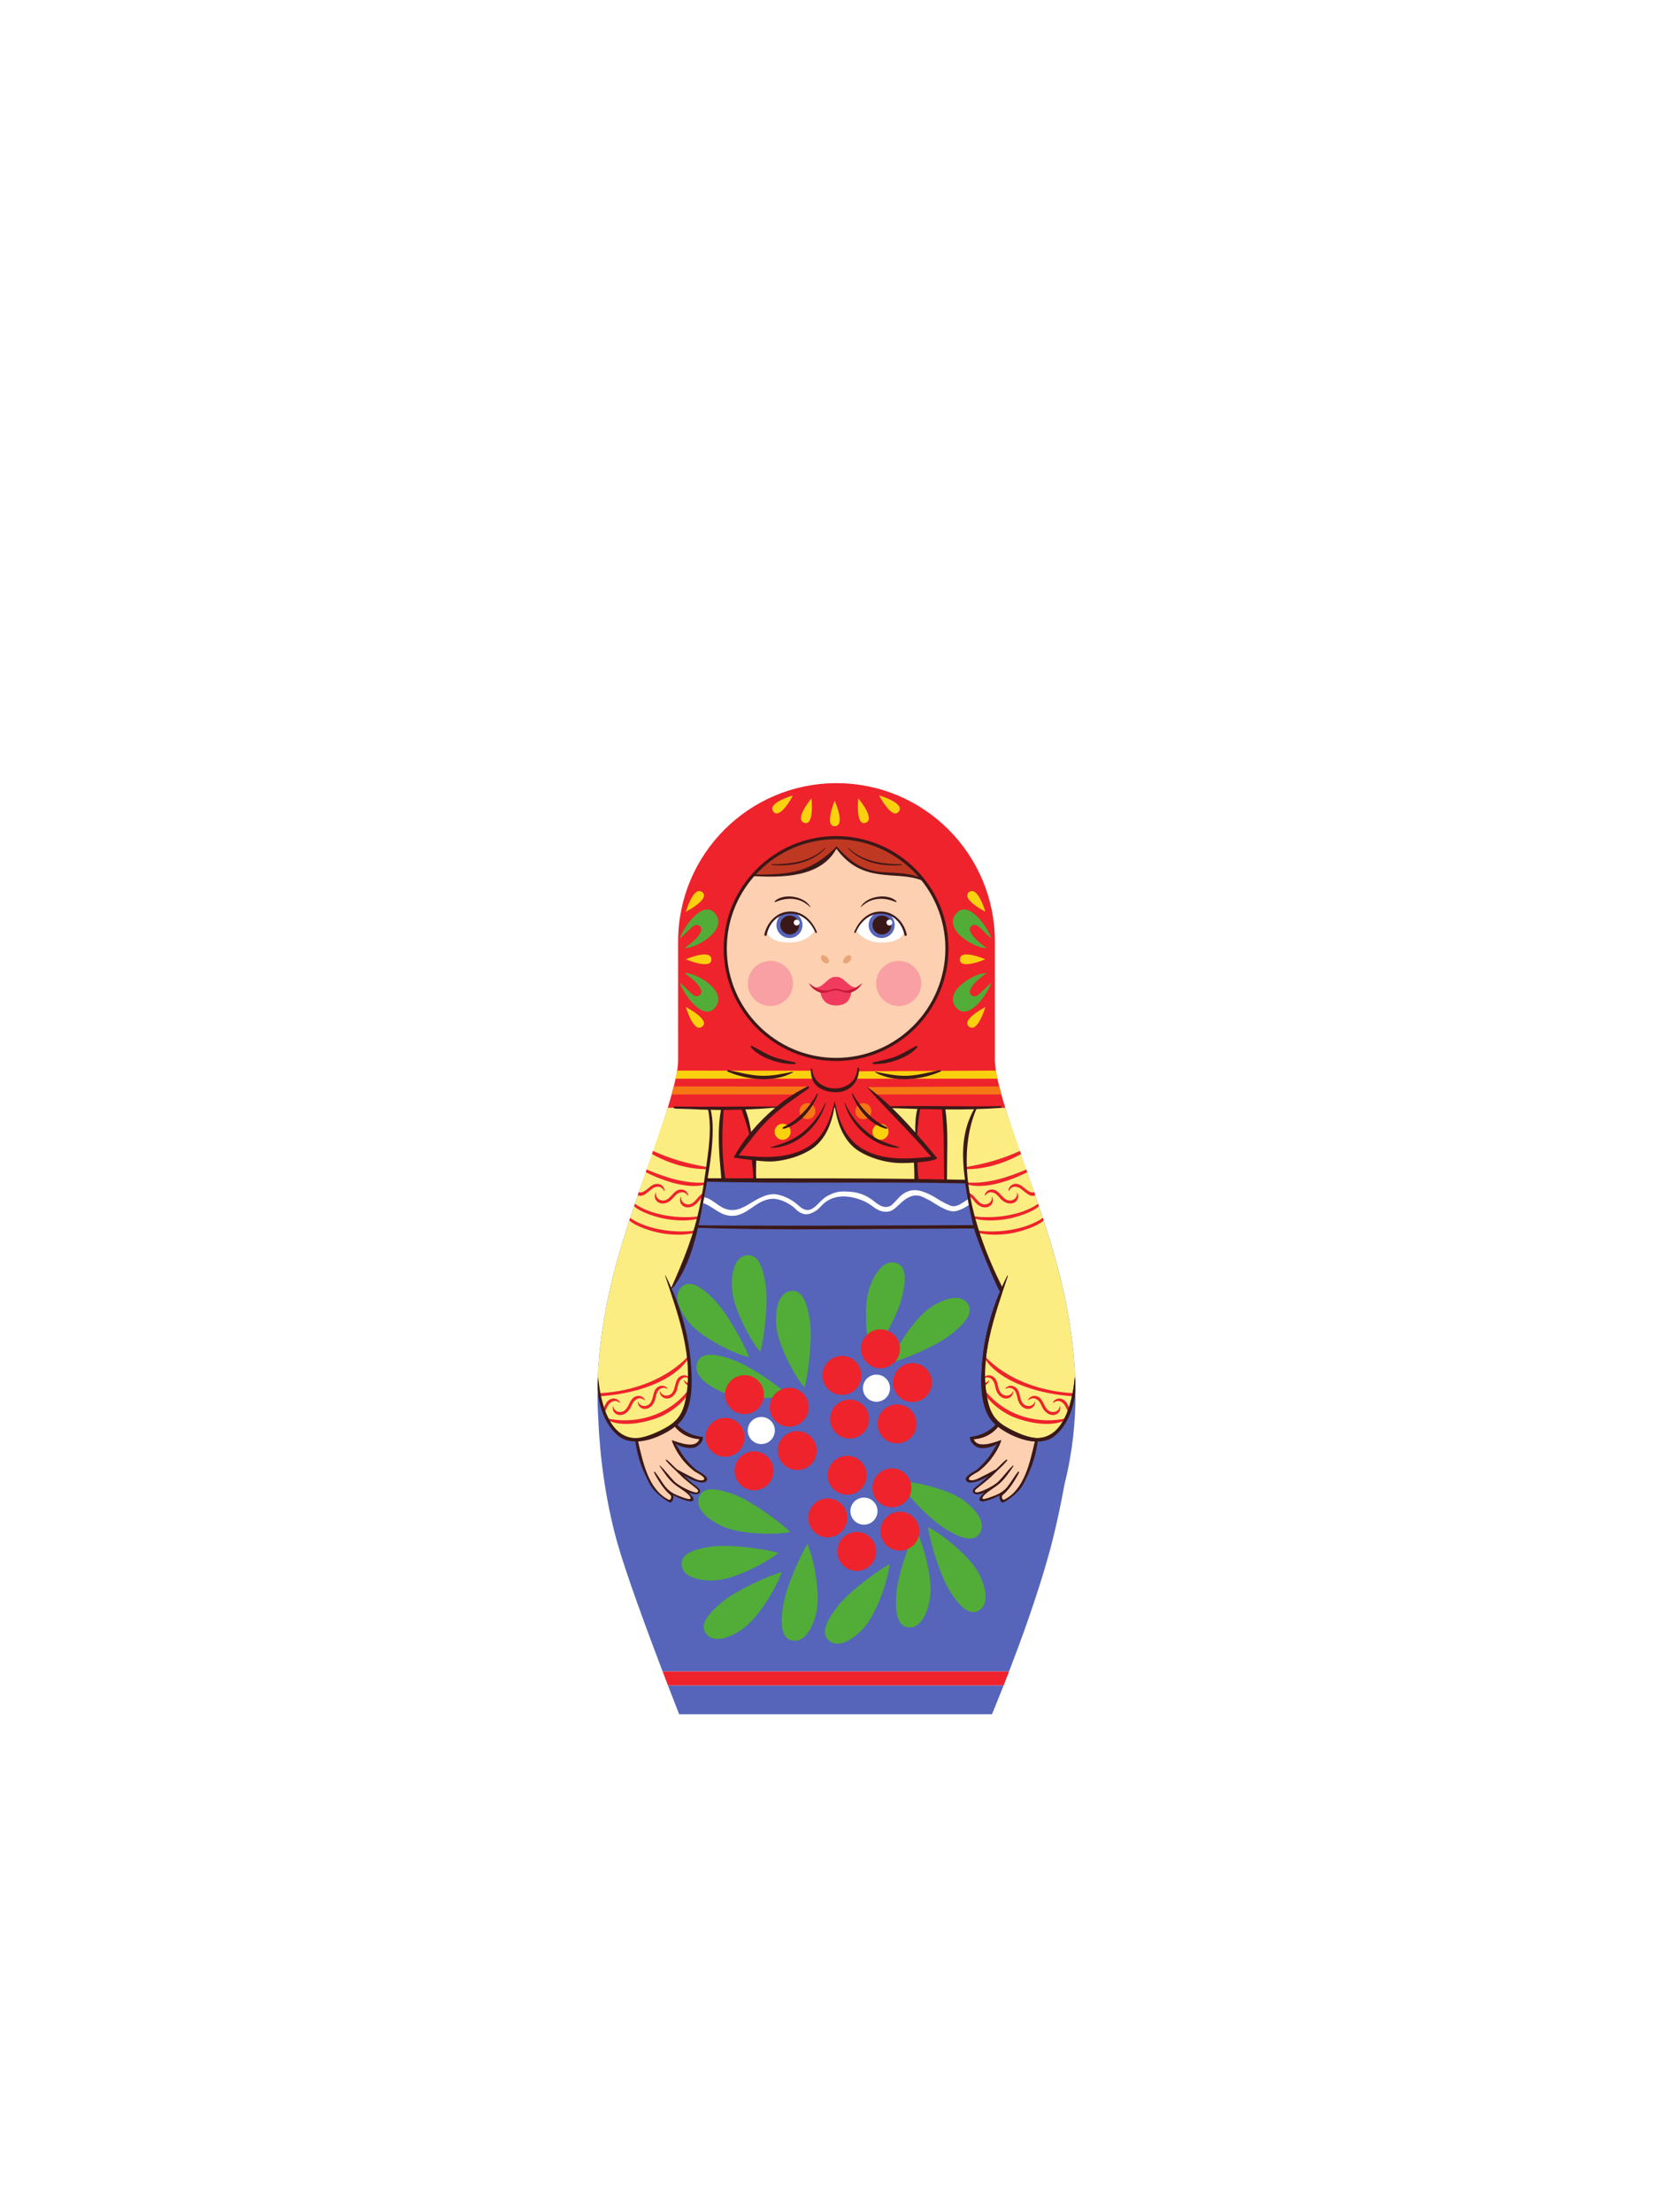 <svg width="140" height="185" viewBox="0 0 140 185" fill="none" xmlns="http://www.w3.org/2000/svg">
<g filter="url(#filter0_d_2_148)">
<path d="M69.94 52.714C69.94 52.714 69.935 52.722 69.928 52.734C69.935 52.722 69.94 52.714 69.94 52.714C69.94 52.714 69.949 52.698 69.956 52.686C69.949 52.698 69.94 52.714 69.94 52.714ZM86.031 95.491C86.167 95.1 86.303 94.702 86.438 94.302C86.493 94.139 86.548 93.978 86.602 93.814C87.177 92.079 87.716 90.306 88.118 88.679C88.455 87.319 88.795 85.729 89.091 84.106C89.757 81.473 90.012 78.883 89.999 76.435C89.971 70.84 88.575 65.993 87.656 63.084C87.532 62.695 87.417 62.336 87.316 62.02C86.49 59.441 85.051 55.674 84.126 52.67H55.876C54.951 55.674 53.511 59.441 52.686 62.02C52.586 62.333 52.471 62.687 52.35 63.071C51.54 65.634 50.353 69.709 50.064 74.478C49.984 75.809 49.974 77.194 50.062 78.616C50.188 81.733 50.642 85.38 51.634 88.961C51.976 90.192 52.567 91.949 53.23 93.814C53.288 93.976 53.347 94.139 53.406 94.302C53.547 94.697 53.69 95.094 53.835 95.491C54.391 97.012 54.958 98.522 55.449 99.811H84.441C84.924 98.558 85.48 97.069 86.031 95.491" fill="#5665B9"/>
<path d="M56.832 103.39H83.011C83.011 103.39 83.405 102.452 83.988 100.973H55.894C56.453 102.426 56.832 103.39 56.832 103.39Z" fill="#5665B9"/>
<path d="M55.449 99.811C55.606 100.224 55.755 100.613 55.894 100.973H83.988C84.129 100.615 84.281 100.226 84.441 99.811H55.449" fill="#EE232C"/>
<path d="M87.655 63.085C86.787 60.31 85.109 55.651 84.126 52.67C83.734 52.67 81.941 52.633 81.674 52.671C81.201 53.253 80.411 54.797 80.952 59.328C81.401 63.091 83.452 66.956 83.804 67.989C83.024 69.801 82.255 73.064 82.325 75.365C82.362 76.585 82.365 77.102 82.862 78.233C83.406 79.471 84.787 80.012 86.735 80.401C87.808 80.322 88.741 79.632 89.297 78.457C89.588 77.842 89.844 77.136 89.999 76.435C89.971 70.84 88.567 65.996 87.655 63.085" fill="#FBED81"/>
<path d="M83.525 79.159C83.525 79.159 84.507 79.76 85.27 80.02C86.031 80.282 86.754 80.378 86.754 80.378C86.754 80.378 86.384 83.149 85.486 84.291C84.588 85.434 84.006 85.574 83.926 85.555C83.846 85.534 83.806 84.973 83.806 84.973C83.806 84.973 83.545 85.153 82.944 85.314C82.342 85.474 82.182 85.534 82.162 85.393C82.142 85.254 82.582 84.712 82.582 84.712C82.582 84.712 81.841 84.973 81.64 84.873C81.44 84.772 81.751 84.422 81.751 84.422L83.124 83.189C83.124 83.189 81.931 83.743 81.611 83.83C81.279 83.92 80.939 83.95 80.959 83.73C80.979 83.51 81.733 83.119 82.042 82.867C83.275 81.865 83.615 80.703 83.615 80.703C83.615 80.703 82.823 81.003 82.382 81.003C81.941 81.003 81.44 80.722 81.379 80.501C81.32 80.282 81.32 80.282 81.32 80.282C81.32 80.282 82.282 80.341 82.703 79.92C83.124 79.499 83.525 79.159 83.525 79.159" fill="#FCD0B0"/>
<path d="M89.231 78.632C87.08 79.138 84.185 78.58 82.379 76.244C82.347 76.202 82.282 76.228 82.293 76.281C82.457 77.027 83.766 78.123 84.862 78.55C86.124 79.043 88.004 79.392 89.177 78.775C89.261 78.731 89.327 78.609 89.231 78.632" fill="#EE232C"/>
<path d="M89.791 76.534C87.072 76.384 84.258 75.407 82.358 73.394C82.318 73.351 82.249 73.405 82.278 73.455C83.632 75.751 87.336 76.645 89.791 76.79C89.955 76.799 89.955 76.543 89.791 76.534Z" fill="#EE232C"/>
<path d="M84.758 76.379C84.606 76.793 84.095 76.839 83.805 76.562C83.644 76.409 83.59 76.203 83.533 75.998C83.465 75.752 83.435 75.496 83.267 75.292C83.016 74.985 82.576 74.939 82.307 75.243C82.285 75.267 82.312 75.302 82.34 75.287C82.755 75.076 83.107 75.353 83.226 75.752C83.287 75.956 83.307 76.17 83.392 76.367C83.489 76.591 83.651 76.795 83.874 76.905C84.307 77.119 84.782 76.861 84.788 76.383C84.788 76.365 84.764 76.364 84.758 76.379" fill="#EE232C"/>
<path d="M86.599 77.251C86.448 77.665 85.936 77.71 85.646 77.434C85.486 77.28 85.432 77.075 85.374 76.87C85.306 76.624 85.276 76.369 85.108 76.164C84.858 75.858 84.417 75.812 84.148 76.115C84.126 76.139 84.153 76.174 84.182 76.16C84.597 75.948 84.948 76.225 85.067 76.624C85.129 76.828 85.149 77.042 85.233 77.239C85.33 77.463 85.492 77.668 85.715 77.778C86.148 77.991 86.624 77.732 86.629 77.255C86.629 77.238 86.605 77.236 86.599 77.251" fill="#EE232C"/>
<path d="M83.026 60.117C83.018 60.101 82.996 60.11 82.997 60.126C83.047 60.565 82.61 60.834 82.227 60.718C82.015 60.653 81.875 60.492 81.732 60.336C81.56 60.147 81.419 59.931 81.177 59.824C81.125 59.8 81.073 59.786 81.019 59.776C81.028 59.866 81.04 59.955 81.051 60.046C81.157 60.092 81.26 60.161 81.347 60.253C81.493 60.408 81.607 60.591 81.771 60.728C81.957 60.886 82.195 60.995 82.442 60.993C82.926 60.99 83.235 60.547 83.026 60.117" fill="#EE232C"/>
<path d="M85.1 59.778C85.166 60.215 84.741 60.502 84.354 60.399C84.139 60.343 83.992 60.189 83.843 60.037C83.663 59.855 83.515 59.646 83.269 59.547C82.901 59.401 82.493 59.574 82.404 59.969C82.397 60.001 82.437 60.019 82.456 59.992C82.716 59.606 83.158 59.679 83.455 59.97C83.607 60.119 83.729 60.297 83.898 60.428C84.091 60.578 84.332 60.678 84.579 60.667C85.062 60.644 85.354 60.189 85.128 59.768C85.119 59.752 85.097 59.762 85.1 59.778" fill="#EE232C"/>
<path d="M86.537 59.711C86.472 59.725 86.448 59.753 86.378 59.744C86.158 59.717 85.992 59.584 85.824 59.454C85.622 59.297 85.446 59.11 85.188 59.045C84.805 58.949 84.424 59.174 84.388 59.578C84.385 59.61 84.428 59.622 84.442 59.593C84.649 59.177 85.097 59.19 85.43 59.439C85.6 59.566 85.759 59.703 85.929 59.834C86.356 60.159 86.632 59.98 86.638 59.979C86.616 59.898 86.561 59.791 86.537 59.711" fill="#EE232C"/>
<path d="M88.682 77.631C88.627 78.067 88.138 78.227 87.794 78.022C87.603 77.909 87.504 77.721 87.402 77.535C87.28 77.311 87.194 77.067 86.984 76.906C86.672 76.664 86.232 76.718 86.037 77.074C86.022 77.102 86.055 77.13 86.081 77.109C86.437 76.81 86.842 77.002 87.048 77.364C87.153 77.548 87.221 77.753 87.347 77.925C87.492 78.122 87.697 78.284 87.938 78.342C88.408 78.453 88.814 78.094 88.712 77.628C88.708 77.61 88.684 77.614 88.682 77.631Z" fill="#EE232C"/>
<path d="M89.484 77.757C89.362 77.533 89.276 77.291 89.066 77.128C88.753 76.887 88.313 76.94 88.119 77.296C88.104 77.324 88.138 77.353 88.163 77.332C88.519 77.033 88.924 77.224 89.129 77.585C89.235 77.77 89.303 77.975 89.43 78.147C89.466 78.198 89.532 77.843 89.484 77.757" fill="#EE232C"/>
<path d="M82.756 75.442C82.635 75.621 82.452 75.694 82.271 75.683C82.083 75.67 82.12 75.927 82.292 75.904C82.519 75.874 82.716 75.715 82.784 75.452C82.788 75.435 82.765 75.428 82.756 75.442" fill="#EE232C"/>
<path d="M85.352 56.272C83.833 56.964 82.425 57.345 80.83 57.617C80.829 57.675 80.822 57.736 80.823 57.794C82.405 57.822 84.095 57.289 85.446 56.529C85.411 56.461 85.385 56.367 85.352 56.272" fill="#EE232C"/>
<path d="M80.962 59.08C82.421 59.504 84.56 58.759 85.953 58.056C85.937 57.98 85.922 57.896 85.888 57.823C84.325 58.484 82.658 59.034 80.948 58.911C80.952 58.968 80.957 59.024 80.962 59.08" fill="#EE232C"/>
<path d="M86.874 60.69C85.474 61.679 83.112 61.98 81.399 61.726C81.414 61.785 81.43 61.844 81.445 61.904C82.229 62.154 83.372 62.11 84.201 61.974C85.092 61.828 86.436 61.381 86.939 60.894C86.897 60.842 86.909 60.782 86.874 60.69Z" fill="#EE232C"/>
<path d="M87.265 61.872C85.855 62.867 83.445 63.18 81.729 62.917C81.745 62.973 81.761 63.031 81.779 63.087C82.562 63.349 83.724 63.307 84.564 63.169C85.456 63.024 86.833 62.572 87.336 62.084C87.305 61.973 87.299 61.964 87.265 61.872" fill="#EE232C"/>
<path d="M83.255 48.706C83.255 46.3 83.255 38.762 83.255 38.762C83.255 31.442 77.321 25.508 70.001 25.508C62.681 25.508 56.746 31.442 56.746 38.762C56.746 38.762 56.746 46.3 56.746 48.706C56.746 49.566 56.389 51.002 55.876 52.67H84.126C83.612 51.002 83.255 49.566 83.255 48.706Z" fill="#EE232C"/>
<path d="M83.806 51.55H73.228L72.585 50.93L83.615 50.874L83.806 51.55Z" fill="#F57615"/>
<path d="M66.589 51.55H56.205L56.372 50.874L67.574 50.884L66.589 51.55" fill="#F57615"/>
<path d="M83.463 50.227H71.725L71.88 49.609L83.334 49.55L83.463 50.227Z" fill="#FAD10F"/>
<path d="M67.961 50.227H56.539L56.667 49.551L67.985 49.562L67.961 50.227Z" fill="#FAD10F"/>
<path d="M81.785 52.654L58.109 52.67C58.686 54.493 59.216 56.806 58.528 58.706H80.941C80.544 56.589 80.855 54.594 81.785 52.654" fill="#FBED81"/>
<path d="M60.442 52.761C60.442 52.761 60.182 55.197 60.312 56.641C60.442 58.084 60.561 58.706 60.561 58.706L63.189 58.746C63.189 58.746 63.149 55.974 62.848 54.683C62.547 53.393 62.126 52.671 62.126 52.671L60.442 52.761" fill="#EE232C"/>
<path d="M76.862 52.671C76.862 52.671 76.624 55.032 76.642 56.3C76.662 57.744 76.616 58.746 76.616 58.746L79.128 58.847C79.128 58.847 79.202 55.703 79.148 54.669C79.094 53.634 78.947 52.671 78.947 52.671H76.862" fill="#EE232C"/>
<path d="M74.957 53.105C73.779 52.028 72.222 51.366 71.139 51.002C70.749 51.161 70.309 51.2 69.871 51.166C69.484 51.136 69.101 51.052 68.759 50.943C67.674 51.293 66.007 51.969 64.766 53.105C62.768 54.933 61.66 56.724 61.66 56.724C61.66 56.724 64.901 57.558 67.124 56.382C68.451 55.68 69.054 55.025 69.426 53.861C69.548 53.478 69.744 52.843 69.845 52.294C69.943 52.852 70.118 53.449 70.222 53.814C70.579 55.063 71.158 55.721 72.535 56.449C74.757 57.625 78.062 56.724 78.062 56.724C78.062 56.724 76.955 54.933 74.957 53.105" fill="#EE232C"/>
<path d="M79.242 39.341C79.242 44.465 75.088 48.617 69.966 48.617C64.843 48.617 60.69 44.465 60.69 39.341C60.69 34.218 64.843 30.065 69.966 30.065C75.088 30.065 79.242 34.218 79.242 39.341Z" fill="#FCD0B0"/>
<path d="M70.515 30.123C70.536 30.088 70.548 30.065 70.548 30.065C70.548 30.065 70.136 30.028 69.49 30.064C69.421 30.064 69.373 30.065 69.373 30.065C69.373 30.065 69.374 30.069 69.375 30.07C67.81 30.178 65.005 30.736 63.015 33.199C63.015 33.199 66.119 33.518 67.858 32.676C68.81 32.214 69.525 31.476 69.978 30.902C70.442 31.458 71.161 32.166 72.101 32.621C73.058 33.085 74.47 33.07 75.547 33.162C76.428 33.236 77.086 33.456 77.086 33.456C75.064 30.953 72.118 30.294 70.515 30.123" fill="#BF3822"/>
<path d="M68.875 39.903C68.833 39.904 68.782 39.903 68.754 39.935C68.514 40.212 69.019 40.722 69.317 40.547C69.355 40.523 69.386 40.477 69.383 40.431C69.373 40.271 69.204 39.899 68.875 39.903" fill="#E9A579"/>
<path d="M71.056 39.903C71.098 39.904 71.149 39.903 71.178 39.935C71.418 40.212 70.913 40.722 70.615 40.547C70.576 40.523 70.546 40.477 70.548 40.431C70.559 40.271 70.727 39.899 71.056 39.903" fill="#E9A579"/>
<path d="M68.632 42.767C68.694 43.755 69.28 44.103 69.957 44.103C70.848 44.103 71.194 43.649 71.281 42.733C70.775 42.824 69.421 42.807 68.632 42.767" fill="#F03B5E"/>
<path d="M70.173 41.726C70.102 41.71 69.811 41.71 69.74 41.726C69.156 41.858 68.808 42.741 68.127 42.573C68.381 42.965 69.149 43.224 69.956 43.196C70.765 43.224 71.532 42.965 71.787 42.573C71.105 42.741 70.757 41.858 70.173 41.726Z" fill="#F03B5E"/>
<path d="M72.125 42.249C71.69 42.602 71.257 42.876 70.67 42.852C70.411 42.841 70.216 42.702 69.948 42.702C69.643 42.702 69.482 42.839 69.169 42.852C68.582 42.876 68.15 42.602 67.714 42.249C67.708 42.245 67.701 42.251 67.704 42.257C67.867 42.61 68.263 42.906 68.629 43.022C68.829 43.085 69.013 43.045 69.239 42.99C69.481 42.93 69.766 42.835 69.948 42.837C70.115 42.84 70.403 42.941 70.6 42.99C70.826 43.045 71.01 43.085 71.21 43.022C71.576 42.906 71.972 42.61 72.135 42.257C72.138 42.251 72.13 42.245 72.125 42.249Z" fill="#C51A39"/>
<path d="M77.089 42.261C77.089 43.303 76.245 44.147 75.204 44.147C74.162 44.147 73.317 43.303 73.317 42.261C73.317 41.219 74.162 40.375 75.204 40.375C76.245 40.375 77.089 41.219 77.089 42.261Z" fill="#F8A0A4"/>
<path d="M66.356 42.261C66.356 43.303 65.512 44.147 64.47 44.147C63.429 44.147 62.585 43.303 62.585 42.261C62.585 41.219 63.429 40.375 64.47 40.375C65.512 40.375 66.356 41.219 66.356 42.261Z" fill="#F8A0A4"/>
<path d="M77.086 33.456C76.046 32.98 75.023 33.035 73.903 32.957C72.126 32.831 71.132 32.047 70.006 30.795C70.006 30.795 68.955 31.995 67.415 32.62C66.056 33.172 64.281 33.16 63.044 33.151C62.958 33.15 62.959 33.28 63.044 33.284C65.442 33.409 68.676 33.41 69.993 30.994C72.188 34.003 75.017 32.794 77.109 33.627C77.191 33.661 77.171 33.495 77.086 33.456" fill="#3B1818"/>
<path d="M69.032 30.94C67.801 32.106 66.063 32.3 64.594 32.288C64.55 32.288 64.549 32.353 64.594 32.357C66.207 32.489 67.922 32.185 69.069 30.977C69.091 30.953 69.056 30.918 69.032 30.94" fill="#3B1818"/>
<path d="M71.016 30.94C72.246 32.106 73.984 32.3 75.453 32.288C75.497 32.288 75.498 32.353 75.453 32.357C73.84 32.489 72.124 32.185 70.979 30.977C70.956 30.953 70.991 30.918 71.016 30.94Z" fill="#3B1818"/>
<path d="M69.966 30.195C64.922 30.195 60.82 34.298 60.82 39.341C60.82 44.385 64.922 48.488 69.966 48.488C75.009 48.488 79.112 44.385 79.112 39.341C79.112 34.298 75.009 30.195 69.966 30.195V30.195ZM69.966 48.747C64.779 48.747 60.561 44.528 60.561 39.341C60.561 34.156 64.779 29.936 69.966 29.936C75.152 29.936 79.371 34.156 79.371 39.341C79.371 44.528 75.152 48.747 69.966 48.747" fill="#3B1818"/>
<path d="M71.62 37.739C71.62 37.739 72.098 38.835 73.806 38.835C75.513 38.835 75.635 37.989 75.635 37.989C75.635 37.989 75.357 36.407 73.806 36.411C72.254 36.416 71.62 37.739 71.62 37.739Z" fill="white"/>
<path d="M74.869 37.373C74.869 37.974 74.381 38.462 73.779 38.462C73.178 38.462 72.69 37.974 72.69 37.373C72.69 36.771 73.178 36.284 73.779 36.284C74.381 36.284 74.869 36.771 74.869 37.373Z" fill="#5665B9"/>
<path d="M73.793 36.246C72.69 36.197 71.876 36.987 71.487 37.956C71.459 38.026 71.578 38.076 71.608 38.007C71.978 37.155 72.681 36.426 73.67 36.421C74.747 36.416 75.491 37.215 75.693 38.216C75.717 38.337 75.906 38.286 75.879 38.164C75.651 37.157 74.873 36.294 73.793 36.246" fill="#3B1818"/>
<path d="M75.01 35.38C74.272 34.673 72.479 34.957 72.013 35.885C72.011 35.889 72.016 35.895 72.02 35.892C72.458 35.501 72.792 35.301 73.322 35.212C73.87 35.121 74.409 35.22 74.966 35.454C75.009 35.472 75.039 35.409 75.01 35.38" fill="#3B1818"/>
<path d="M74.598 37.373C74.598 37.811 74.243 38.166 73.806 38.166C73.368 38.166 73.013 37.811 73.013 37.373C73.013 36.935 73.368 36.581 73.806 36.581C74.243 36.581 74.598 36.935 74.598 37.373Z" fill="#3B1818"/>
<path d="M74.676 37.169C74.676 37.304 74.566 37.414 74.431 37.414C74.295 37.414 74.185 37.304 74.185 37.169C74.185 37.034 74.295 36.924 74.431 36.924C74.566 36.924 74.676 37.034 74.676 37.169Z" fill="white"/>
<path d="M68.223 37.739C68.223 37.739 67.745 38.835 66.038 38.835C64.33 38.835 64.208 37.989 64.208 37.989C64.208 37.989 64.486 36.407 66.038 36.411C67.589 36.416 68.223 37.739 68.223 37.739Z" fill="white"/>
<path d="M67.153 37.373C67.153 37.974 66.666 38.462 66.064 38.462C65.463 38.462 64.975 37.974 64.975 37.373C64.975 36.771 65.463 36.284 66.064 36.284C66.666 36.284 67.153 36.771 67.153 37.373Z" fill="#5665B9"/>
<path d="M66.051 36.246C67.153 36.197 67.968 36.987 68.356 37.956C68.384 38.026 68.266 38.076 68.236 38.007C67.865 37.155 67.162 36.426 66.174 36.421C65.096 36.416 64.352 37.215 64.151 38.216C64.127 38.337 63.937 38.286 63.964 38.164C64.192 37.157 64.97 36.294 66.051 36.246" fill="#3B1818"/>
<path d="M64.833 35.38C65.572 34.673 67.365 34.957 67.83 35.885C67.833 35.889 67.828 35.895 67.823 35.892C67.386 35.501 67.052 35.301 66.522 35.212C65.974 35.121 65.434 35.22 64.876 35.454C64.834 35.472 64.804 35.409 64.833 35.38" fill="#3B1818"/>
<path d="M66.883 37.373C66.883 37.811 66.528 38.166 66.09 38.166C65.653 38.166 65.298 37.811 65.298 37.373C65.298 36.935 65.653 36.581 66.09 36.581C66.528 36.581 66.883 36.935 66.883 37.373Z" fill="#3B1818"/>
<path d="M66.421 37.169C66.421 37.304 66.531 37.414 66.666 37.414C66.801 37.414 66.912 37.304 66.912 37.169C66.912 37.034 66.801 36.924 66.666 36.924C66.531 36.924 66.421 37.034 66.421 37.169Z" fill="white"/>
<path d="M66.161 54.669C66.161 55.038 65.861 55.338 65.492 55.338C65.121 55.338 64.822 55.038 64.822 54.669C64.822 54.298 65.121 53.998 65.492 53.998C65.861 53.998 66.161 54.298 66.161 54.669Z" fill="#FAD10F"/>
<path d="M74.352 54.669C74.352 55.038 74.052 55.338 73.683 55.338C73.313 55.338 73.013 55.038 73.013 54.669C73.013 54.298 73.313 53.998 73.683 53.998C74.052 53.998 74.352 54.298 74.352 54.669Z" fill="#FAD10F"/>
<path d="M72.918 52.946C72.918 53.316 72.618 53.617 72.248 53.617C71.879 53.617 71.579 53.316 71.579 52.946C71.579 52.576 71.879 52.276 72.248 52.276C72.618 52.276 72.918 52.576 72.918 52.946Z" fill="#F57615"/>
<path d="M68.236 52.946C68.236 53.316 67.936 53.617 67.566 53.617C67.196 53.617 66.897 53.316 66.897 52.946C66.897 52.576 67.196 52.276 67.566 52.276C67.936 52.276 68.236 52.576 68.236 52.946Z" fill="#F57615"/>
<path d="M58.528 58.706C58.528 58.706 58.202 60.061 57.877 60.908C57.552 61.756 56.857 62.575 56.857 62.575H81.643C81.643 62.575 81.126 61.279 81.152 60.551C81.177 59.824 80.948 58.911 80.948 58.911L58.528 58.706Z" fill="#5665B9"/>
<path d="M81.084 60.248C80.489 60.653 80.011 61.044 79.516 60.84C78.576 60.453 78.29 60.082 77.423 59.745C77.009 59.585 76.614 59.493 76.172 59.594C75.871 59.665 75.664 59.797 75.421 59.982C75.221 60.134 74.714 60.781 74.497 60.876C73.912 61.131 73.473 60.736 73.038 60.403C72.216 59.776 71.495 59.702 70.894 59.667C70.143 59.623 69.774 59.759 69.251 60.029C68.405 60.465 67.944 61.866 66.842 60.853C66.004 60.082 65.028 59.862 64.682 59.884C62.943 59.994 61.962 62.028 60.204 60.856C59.659 60.492 59.282 60.134 58.809 60.149C58.796 60.303 58.777 60.455 58.739 60.603C59.627 60.853 60.169 61.641 61.154 61.699C62.556 61.781 63.261 60.296 64.682 60.272C65.281 60.262 66.134 60.681 66.57 61.125C67.304 61.872 67.931 61.476 68.201 61.321C68.47 61.168 68.627 60.966 68.836 60.761C70.142 59.484 72.105 60.331 72.626 60.64C73.023 60.875 73.355 61.226 73.819 61.322C74.65 61.494 74.924 61.023 75.482 60.538C76.615 59.554 77.225 60.16 77.745 60.385C78.037 60.51 79.245 61.456 79.948 61.31C80.452 61.205 80.837 60.964 81.206 60.704C81.15 60.557 81.11 60.405 81.084 60.248" fill="white"/>
<path d="M57.217 62.475C57.882 61.426 58.07 60.532 58.438 59.311C58.497 59.117 58.524 59.029 58.584 58.828C65.775 59.027 73.372 58.817 80.77 58.987C80.792 59.15 80.868 59.578 80.892 59.738C81.034 60.673 81.203 61.539 81.439 62.474C77.321 62.503 61.344 62.565 57.217 62.475V62.475ZM60.561 52.843C61.12 52.835 61.422 52.837 62.066 52.816C62.233 53.395 62.554 54.18 62.701 54.868C62.184 55.509 61.738 56.171 61.405 56.822C61.402 56.821 62.12 56.941 62.934 57.037C62.915 57.547 63.069 58.025 63.028 58.559C62.142 58.558 61.577 58.559 60.69 58.558C60.402 56.661 60.382 54.797 60.561 52.843V52.843ZM64.886 52.645C64.151 53.259 63.453 53.956 62.848 54.683C62.762 54.038 62.616 53.412 62.371 52.806C63.217 52.775 64.058 52.724 64.886 52.645V52.645ZM63.282 57.076C63.93 57.148 64.416 57.179 64.83 57.138C65.842 57.04 66.904 56.73 67.787 56.197C69.07 55.42 69.626 53.941 69.85 52.468C70.059 53.981 70.61 55.523 71.93 56.32C72.813 56.854 73.875 57.164 74.886 57.262C75.279 57.301 75.881 57.292 76.481 57.25C76.501 57.603 76.522 58.065 76.52 58.614C72.105 58.558 67.697 58.56 63.282 58.559C63.245 58.059 63.282 57.363 63.282 57.076ZM78.426 56.881C77.901 56.243 77.338 55.57 76.75 54.901C76.771 54.215 76.927 53.167 76.997 52.767C77.603 52.782 78.213 52.791 78.822 52.797C79.036 54.767 78.967 56.685 79.018 58.656C78.245 58.643 77.634 58.629 76.863 58.62C76.799 58.157 76.786 57.69 76.771 57.227C77.628 57.16 78.277 57.042 78.426 56.881V56.881ZM74.66 52.69C75.392 52.719 76.026 52.74 76.771 52.76C76.624 53.286 76.573 53.998 76.592 54.72C75.974 54.023 75.328 53.333 74.66 52.69ZM81.509 52.778C80.464 54.67 80.477 56.58 80.75 58.686C80.201 58.675 79.79 58.67 79.242 58.66C79.242 56.42 79.371 54.535 79.108 52.8C79.963 52.807 80.65 52.803 81.509 52.778V52.778ZM83.891 67.698C83.127 66.189 82.388 64.463 81.832 62.658C81.834 62.629 81.828 62.602 81.809 62.581C81.562 61.769 81.349 60.944 81.195 60.113C81.139 59.817 81.001 58.821 80.988 58.704C80.767 56.647 80.924 54.608 81.702 52.772C82.392 52.751 83.073 52.719 83.734 52.67C83.839 52.663 83.824 52.52 83.716 52.523C80.704 52.59 77.54 52.461 74.501 52.539C73.878 51.949 73.239 51.398 72.585 50.93C72.571 50.92 72.557 50.942 72.567 50.953C74.293 52.942 76.22 54.738 77.922 56.756C76.047 56.944 73.956 57.113 72.245 56.138C70.795 55.312 70.221 53.851 69.88 52.256C69.868 52.201 69.857 52.147 69.845 52.091C69.836 52.134 69.827 52.178 69.818 52.221C69.475 53.782 68.894 55.204 67.472 56.014C65.766 56.985 63.684 56.822 61.814 56.633C62.597 55.625 63.333 54.602 64.245 53.696C65.288 52.66 66.48 51.889 67.666 51.041C67.76 50.972 67.68 50.835 67.574 50.884C66.718 51.287 65.83 51.872 64.989 52.562C62.051 52.523 59.29 52.619 56.457 52.551C56.333 52.548 56.35 52.724 56.472 52.731C57.302 52.783 59.912 52.845 60.33 52.845C59.993 54.681 60.195 56.709 60.36 58.558C59.795 58.557 59.231 58.558 58.665 58.556C58.77 58.203 58.871 57.84 58.964 57.474C58.891 57.593 58.773 57.621 58.667 57.592C58.534 58.139 58.377 58.688 58.204 59.247C57.831 60.458 57.356 61.638 56.664 62.676C56.782 62.72 56.898 62.768 57.017 62.809C57.05 62.761 57.088 62.712 57.118 62.665C61.172 62.802 65.048 62.845 69.103 62.823C73.239 62.801 77.374 62.779 81.51 62.757C81.802 63.874 83.338 67.489 83.675 68.052C83.774 68.216 83.977 67.868 83.891 67.698" fill="#3B1818"/>
<path d="M71.741 49.402C71.638 51.595 68.096 51.575 67.971 49.415C67.966 49.345 67.847 49.389 67.845 49.468C67.822 50.943 68.957 51.33 69.903 51.361C71.037 51.4 71.877 50.556 71.89 49.423C71.892 49.27 71.749 49.25 71.741 49.402" fill="#3B1818"/>
<path d="M68.38 51.483C68.04 52.073 67.646 52.62 67.163 53.102C66.67 53.595 66.356 53.854 65.527 54.29C65.456 54.327 65.5 54.445 65.584 54.423C66.897 54.087 68.01 52.739 68.445 51.511C68.459 51.472 68.4 51.449 68.38 51.483" fill="#3B1818"/>
<path d="M71.349 51.483C71.689 52.073 72.083 52.62 72.565 53.102C73.059 53.595 73.373 53.854 74.201 54.29C74.272 54.327 74.23 54.445 74.145 54.423C72.831 54.087 71.718 52.739 71.283 51.511C71.27 51.472 71.329 51.449 71.349 51.483Z" fill="#3B1818"/>
<path d="M76.685 47.483C76.042 47.802 75.565 48.136 74.951 48.376C74.333 48.618 73.691 48.709 73.054 48.875C72.981 48.894 73 48.996 73.07 49.001C74.217 49.065 76.004 48.516 76.754 47.602C76.795 47.554 76.756 47.448 76.685 47.483Z" fill="#3B1818"/>
<path d="M78.652 49.512C77.747 49.69 76.876 49.944 75.946 49.983C75.017 50.022 74.166 49.823 73.261 49.651C73.234 49.646 73.214 49.684 73.242 49.699C74.801 50.587 77.114 50.331 78.704 49.635C78.778 49.603 78.723 49.498 78.652 49.512Z" fill="#3B1818"/>
<path d="M62.912 47.483C63.555 47.802 64.032 48.136 64.646 48.376C65.264 48.618 65.906 48.709 66.543 48.875C66.615 48.894 66.597 48.996 66.527 49.001C65.38 49.065 63.593 48.516 62.842 47.602C62.802 47.554 62.841 47.448 62.912 47.483" fill="#3B1818"/>
<path d="M60.945 49.511C61.85 49.69 62.721 49.944 63.651 49.983C64.581 50.022 65.431 49.823 66.336 49.651C66.364 49.646 66.383 49.684 66.356 49.699C64.796 50.587 62.483 50.331 60.893 49.635C60.819 49.603 60.875 49.498 60.945 49.511Z" fill="#3B1818"/>
<path d="M69.05 52.263C68.655 53.194 68.007 54.05 67.139 54.745C66.312 55.408 65.485 55.657 64.495 55.966C64.474 55.973 64.477 56.005 64.5 56.005C66.57 56.036 68.563 54.234 69.087 52.287C69.101 52.234 69.069 52.216 69.05 52.263" fill="#3B1818"/>
<path d="M70.718 52.263C71.112 53.194 71.761 54.05 72.628 54.745C73.455 55.408 74.283 55.657 75.273 55.966C75.294 55.973 75.29 56.005 75.267 56.005C73.198 56.036 71.204 54.234 70.681 52.287C70.667 52.234 70.699 52.216 70.718 52.263" fill="#3B1818"/>
<path d="M84.1 85.413C83.807 85.567 83.792 85.134 83.889 85.057C83.93 85.019 84.068 84.903 84.108 84.863C84.165 84.806 84.22 84.745 84.274 84.685C84.373 84.573 84.467 84.456 84.557 84.336C84.769 84.055 85.114 83.487 85.271 83.171C85.298 83.117 85.216 83.088 85.184 83.127C84.925 83.441 84.559 84.067 84.299 84.381C83.843 84.929 83.269 85.096 82.933 85.222C82.548 85.367 82.246 85.447 82.215 85.344C82.167 85.188 82.463 84.932 82.758 84.717C83.079 84.483 83.413 84.287 83.662 84.063C84.116 83.655 84.453 83.14 84.802 82.628C84.817 82.606 84.787 82.581 84.768 82.598C84.33 82.993 83.998 83.481 83.576 83.908C83.156 84.332 82.057 84.835 81.755 84.835C81.57 84.836 81.483 84.722 81.671 84.56C82.056 84.228 82.656 83.813 83.133 83.32C83.555 82.886 83.883 82.638 84.271 82.173C84.3 82.138 84.26 82.073 84.228 82.096C83.888 82.342 83.677 82.624 83.348 82.909C83.361 82.892 82.689 83.275 82.32 83.448C81.948 83.622 81.555 83.906 81.162 83.802C81.043 83.771 81.026 83.649 81.183 83.51C81.394 83.324 81.826 83.112 81.872 83.077C82.448 82.636 82.848 82.177 83.167 81.701C83.524 81.168 83.765 80.634 83.776 80.462C83.188 80.661 81.792 81.224 81.475 80.383C82.088 80.338 82.664 80.129 83.141 79.731C83.282 79.615 83.406 79.482 83.526 79.346C84.305 79.944 85.511 80.511 86.605 80.572C86.187 82.349 85.739 84.55 84.1 85.413V85.413ZM89.942 75.17C89.8 76.903 89.186 80.089 86.989 80.28C86.166 80.352 85.094 79.849 84.396 79.478C83.385 78.938 82.911 78.337 82.663 77.206C81.878 73.623 83.228 70.064 84.336 66.718C84.344 66.697 84.31 66.682 84.3 66.703C84.141 67.011 83.996 67.327 83.853 67.646C83.803 67.786 83.748 67.924 83.675 68.052C82.906 69.864 82.388 71.806 82.211 73.755C82.059 75.413 81.914 77.952 83.305 79.165C83.309 79.169 83.313 79.172 83.317 79.175C82.76 79.765 82.024 80.117 81.189 80.197C81.112 80.592 81.611 81.015 81.913 81.087C82.383 81.198 83.045 81.028 83.488 80.765C83.258 81.045 83.094 81.385 82.892 81.685C82.59 82.135 82.209 82.523 81.807 82.889C81.589 83.089 80.473 83.548 80.933 83.922C81.26 84.189 82.273 83.752 82.797 83.404C82.655 83.536 82.159 84.006 81.663 84.376C81.226 84.703 81.431 84.95 81.7 84.975C81.925 84.997 82.185 84.933 82.382 84.838C82.226 85.025 81.838 85.323 82.013 85.523C82.206 85.744 83.302 85.263 83.671 85.073C83.574 85.289 83.751 85.79 83.999 85.651C84.482 85.379 85.007 84.972 85.355 84.538C85.667 84.149 85.967 83.478 86.151 83.047C86.483 82.274 86.702 81.453 86.831 80.574C87.312 80.568 87.763 80.459 88.135 80.194C89.495 79.228 90.2 76.903 89.942 75.17Z" fill="#3B1818"/>
<path d="M84.1 85.413C83.807 85.567 83.792 85.134 83.889 85.057C83.93 85.019 84.068 84.903 84.108 84.863C84.165 84.806 84.22 84.745 84.274 84.685C84.373 84.573 84.467 84.456 84.557 84.336C84.769 84.055 85.114 83.487 85.271 83.171C85.298 83.117 85.216 83.088 85.184 83.127C84.925 83.441 84.559 84.067 84.299 84.381C83.843 84.929 83.269 85.096 82.933 85.222C82.548 85.367 82.246 85.447 82.215 85.344C82.167 85.188 82.463 84.932 82.758 84.717C83.079 84.483 83.413 84.287 83.662 84.063C84.116 83.655 84.453 83.14 84.802 82.628C84.817 82.606 84.787 82.581 84.768 82.598C84.33 82.993 83.998 83.481 83.576 83.908C83.156 84.332 82.057 84.835 81.755 84.835C81.57 84.836 81.483 84.722 81.671 84.56C82.056 84.228 82.656 83.813 83.133 83.32C83.555 82.886 83.883 82.638 84.271 82.173C84.3 82.138 84.26 82.073 84.228 82.096C83.888 82.342 83.677 82.624 83.348 82.909C83.361 82.892 82.689 83.275 82.32 83.448C81.948 83.622 81.555 83.906 81.162 83.802C81.043 83.771 81.026 83.649 81.183 83.51C81.394 83.324 81.826 83.112 81.872 83.077C82.448 82.636 82.848 82.177 83.167 81.701C83.524 81.168 83.765 80.634 83.776 80.462C83.188 80.661 81.792 81.224 81.475 80.383C82.088 80.338 82.664 80.129 83.141 79.731C83.282 79.615 83.406 79.482 83.526 79.346C84.305 79.944 85.511 80.511 86.605 80.572C86.187 82.349 85.739 84.55 84.1 85.413V85.413ZM89.942 75.17C89.8 76.903 89.186 80.089 86.989 80.28C86.166 80.352 85.094 79.849 84.396 79.478C83.385 78.938 82.911 78.337 82.663 77.206C81.878 73.623 83.228 70.064 84.336 66.718C84.344 66.697 84.31 66.682 84.3 66.703C84.141 67.011 83.996 67.327 83.853 67.646C83.803 67.786 83.748 67.924 83.675 68.052C82.906 69.864 82.388 71.806 82.211 73.755C82.059 75.413 81.914 77.952 83.305 79.165C83.309 79.169 83.313 79.172 83.317 79.175C82.76 79.765 82.024 80.117 81.189 80.197C81.112 80.592 81.611 81.015 81.913 81.087C82.383 81.198 83.045 81.028 83.488 80.765C83.258 81.045 83.094 81.385 82.892 81.685C82.59 82.135 82.209 82.523 81.807 82.889C81.589 83.089 80.473 83.548 80.933 83.922C81.26 84.189 82.273 83.752 82.797 83.404C82.655 83.536 82.159 84.006 81.663 84.376C81.226 84.703 81.431 84.95 81.7 84.975C81.925 84.997 82.185 84.933 82.382 84.838C82.226 85.025 81.838 85.323 82.013 85.523C82.206 85.744 83.302 85.263 83.671 85.073C83.574 85.289 83.751 85.79 83.999 85.651C84.482 85.379 85.007 84.972 85.355 84.538C85.667 84.149 85.967 83.478 86.151 83.047C86.483 82.274 86.702 81.453 86.831 80.574C87.312 80.568 87.763 80.459 88.135 80.194C89.495 79.228 90.2 76.903 89.942 75.17Z" fill="#3B1818"/>
<path d="M52.344 63.085C53.213 60.31 54.891 55.651 55.874 52.67C55.97 52.67 56.129 52.67 56.372 52.67C56.472 52.731 56.467 52.734 56.618 52.739C57.289 52.765 58.26 52.777 58.423 52.801C58.897 53.382 59.589 54.797 59.047 59.328C58.598 63.091 56.547 66.956 56.195 67.989C56.976 69.801 57.745 73.064 57.675 75.365C57.638 76.585 57.634 77.102 57.138 78.233C56.594 79.471 55.213 80.012 53.265 80.401C52.192 80.322 51.259 79.632 50.703 78.457C50.412 77.842 50.156 77.136 50 76.435C50.029 70.84 51.433 65.996 52.344 63.085Z" fill="#FBED81"/>
<path d="M56.474 79.159C56.474 79.159 55.492 79.76 54.73 80.02C53.968 80.282 53.245 80.378 53.245 80.378C53.245 80.378 53.616 83.149 54.514 84.291C55.411 85.434 55.993 85.574 56.073 85.555C56.154 85.534 56.194 84.973 56.194 84.973C56.194 84.973 56.454 85.153 57.056 85.314C57.657 85.474 57.817 85.534 57.838 85.393C57.858 85.254 57.417 84.712 57.417 84.712C57.417 84.712 58.158 84.973 58.359 84.873C58.56 84.772 58.249 84.422 58.249 84.422L56.876 83.189C56.876 83.189 58.068 83.743 58.39 83.83C58.72 83.92 59.061 83.95 59.041 83.73C59.021 83.51 58.267 83.119 57.958 82.867C56.725 81.865 56.384 80.703 56.384 80.703C56.384 80.703 57.176 81.003 57.617 81.003C58.058 81.003 58.56 80.722 58.62 80.501C58.68 80.282 58.68 80.282 58.68 80.282C58.68 80.282 57.718 80.341 57.297 79.92C56.876 79.499 56.474 79.159 56.474 79.159" fill="#FCD0B0"/>
<path d="M50.769 78.632C52.921 79.138 55.815 78.58 57.621 76.244C57.653 76.202 57.718 76.228 57.706 76.281C57.542 77.027 56.233 78.123 55.138 78.55C53.876 79.043 51.995 79.392 50.822 78.775C50.738 78.731 50.672 78.609 50.769 78.632" fill="#EE232C"/>
<path d="M50.208 76.534C52.928 76.384 55.742 75.407 57.642 73.394C57.681 73.351 57.75 73.405 57.721 73.455C56.368 75.751 52.664 76.645 50.208 76.79C50.044 76.799 50.045 76.543 50.208 76.534Z" fill="#EE232C"/>
<path d="M55.242 76.379C55.394 76.793 55.905 76.839 56.195 76.562C56.355 76.409 56.409 76.203 56.467 75.998C56.536 75.752 56.565 75.496 56.733 75.292C56.984 74.985 57.424 74.939 57.694 75.243C57.715 75.267 57.688 75.302 57.659 75.287C57.245 75.076 56.892 75.353 56.774 75.752C56.713 75.955 56.692 76.17 56.608 76.366C56.511 76.591 56.349 76.795 56.127 76.905C55.693 77.119 55.217 76.861 55.212 76.383C55.212 76.365 55.236 76.364 55.242 76.379" fill="#EE232C"/>
<path d="M53.4 77.251C53.553 77.665 54.063 77.71 54.353 77.434C54.514 77.28 54.568 77.075 54.625 76.87C54.694 76.624 54.723 76.369 54.892 76.164C55.143 75.858 55.583 75.812 55.852 76.115C55.873 76.139 55.846 76.174 55.818 76.16C55.403 75.948 55.051 76.225 54.932 76.624C54.872 76.828 54.851 77.042 54.766 77.239C54.67 77.463 54.507 77.668 54.285 77.778C53.851 77.991 53.376 77.732 53.37 77.255C53.37 77.238 53.395 77.236 53.4 77.251" fill="#EE232C"/>
<path d="M56.974 60.117C56.981 60.101 57.004 60.11 57.002 60.126C56.952 60.565 57.389 60.834 57.772 60.718C57.984 60.653 58.125 60.492 58.268 60.336C58.44 60.147 58.58 59.931 58.823 59.824C58.874 59.8 58.927 59.786 58.98 59.776C58.972 59.866 58.96 59.955 58.949 60.046C58.842 60.092 58.74 60.161 58.653 60.253C58.508 60.408 58.392 60.591 58.228 60.728C58.042 60.886 57.805 60.995 57.557 60.993C57.074 60.99 56.764 60.547 56.974 60.117" fill="#EE232C"/>
<path d="M54.901 59.778C54.833 60.215 55.26 60.502 55.647 60.399C55.861 60.343 56.008 60.189 56.156 60.037C56.336 59.855 56.485 59.646 56.732 59.547C57.098 59.401 57.506 59.574 57.596 59.969C57.602 60.001 57.562 60.019 57.544 59.992C57.284 59.606 56.841 59.679 56.544 59.97C56.393 60.119 56.271 60.297 56.102 60.428C55.909 60.578 55.668 60.678 55.42 60.667C54.938 60.644 54.646 60.189 54.873 59.768C54.881 59.752 54.903 59.762 54.901 59.778" fill="#EE232C"/>
<path d="M53.462 59.711C53.529 59.725 53.552 59.753 53.622 59.744C53.843 59.717 54.008 59.584 54.176 59.454C54.378 59.297 54.554 59.11 54.811 59.045C55.195 58.949 55.576 59.174 55.611 59.578C55.614 59.61 55.572 59.622 55.558 59.593C55.351 59.177 54.903 59.19 54.569 59.439C54.399 59.566 54.24 59.703 54.07 59.834C53.644 60.159 53.367 59.98 53.362 59.979C53.384 59.898 53.438 59.791 53.462 59.711" fill="#EE232C"/>
<path d="M51.318 77.631C51.373 78.067 51.862 78.227 52.206 78.022C52.397 77.909 52.495 77.721 52.597 77.535C52.719 77.311 52.806 77.067 53.015 76.906C53.329 76.664 53.768 76.718 53.963 77.074C53.978 77.102 53.944 77.13 53.919 77.109C53.563 76.81 53.157 77.002 52.952 77.364C52.847 77.548 52.779 77.753 52.652 77.925C52.508 78.122 52.303 78.284 52.062 78.342C51.592 78.453 51.186 78.094 51.289 77.628C51.292 77.61 51.316 77.614 51.318 77.631" fill="#EE232C"/>
<path d="M50.515 77.757C50.638 77.533 50.723 77.291 50.933 77.128C51.246 76.887 51.686 76.94 51.88 77.296C51.896 77.324 51.862 77.353 51.837 77.332C51.481 77.033 51.075 77.224 50.87 77.585C50.764 77.77 50.697 77.975 50.57 78.147C50.533 78.198 50.468 77.843 50.515 77.757" fill="#EE232C"/>
<path d="M57.244 75.442C57.364 75.621 57.547 75.694 57.728 75.683C57.917 75.67 57.88 75.927 57.708 75.904C57.481 75.874 57.283 75.715 57.216 75.452C57.212 75.435 57.235 75.428 57.244 75.442Z" fill="#EE232C"/>
<path d="M54.648 56.272C56.166 56.964 57.576 57.345 59.17 57.617C59.171 57.675 59.178 57.736 59.177 57.794C57.595 57.822 55.905 57.289 54.554 56.529C54.59 56.461 54.615 56.367 54.648 56.272" fill="#EE232C"/>
<path d="M59.039 59.08C57.579 59.504 55.44 58.759 54.047 58.056C54.062 57.98 54.078 57.896 54.111 57.823C55.675 58.484 57.342 59.034 59.051 58.911C59.047 58.968 59.043 59.024 59.039 59.08" fill="#EE232C"/>
<path d="M53.126 60.69C54.526 61.679 56.888 61.98 58.601 61.726C58.586 61.785 58.569 61.844 58.554 61.904C57.771 62.154 56.628 62.11 55.799 61.974C54.907 61.828 53.564 61.381 53.061 60.894C53.103 60.842 53.092 60.782 53.126 60.69Z" fill="#EE232C"/>
<path d="M52.735 61.872C54.144 62.867 56.554 63.18 58.271 62.917C58.254 62.973 58.238 63.031 58.221 63.087C57.438 63.349 56.276 63.307 55.436 63.169C54.544 63.024 53.167 62.572 52.663 62.084C52.694 61.973 52.7 61.964 52.735 61.872" fill="#EE232C"/>
<path d="M56.858 79.731C57.335 80.129 57.913 80.338 58.524 80.383C58.208 81.224 56.812 80.661 56.224 80.462C56.235 80.634 56.476 81.168 56.832 81.701C57.151 82.177 57.552 82.636 58.128 83.077C58.173 83.112 58.606 83.324 58.817 83.51C58.974 83.649 58.957 83.771 58.837 83.802C58.444 83.906 58.051 83.622 57.68 83.448C57.31 83.275 56.638 82.892 56.652 82.909C56.324 82.624 56.111 82.342 55.772 82.096C55.741 82.073 55.699 82.138 55.728 82.173C56.116 82.638 56.444 82.886 56.866 83.32C57.343 83.813 57.944 84.228 58.329 84.56C58.516 84.722 58.429 84.836 58.245 84.835C57.943 84.835 56.843 84.332 56.424 83.908C56.002 83.481 55.67 82.993 55.232 82.598C55.213 82.581 55.184 82.606 55.198 82.628C55.548 83.14 55.884 83.655 56.337 84.063C56.587 84.287 56.921 84.483 57.242 84.717C57.536 84.932 57.832 85.188 57.785 85.344C57.753 85.447 57.452 85.367 57.066 85.222C56.731 85.096 56.157 84.929 55.701 84.381C55.44 84.067 55.075 83.441 54.816 83.127C54.783 83.088 54.702 83.117 54.729 83.171C54.885 83.487 55.232 84.055 55.443 84.336C55.532 84.456 55.626 84.573 55.725 84.685C55.78 84.745 55.835 84.806 55.892 84.863C55.932 84.903 56.07 85.019 56.11 85.057C56.208 85.134 56.192 85.567 55.899 85.413C54.261 84.55 53.813 82.349 53.395 80.572C54.489 80.511 55.696 79.944 56.474 79.346C56.594 79.482 56.717 79.615 56.858 79.731V79.731ZM59.438 52.718C59.374 52.727 59.309 52.735 59.245 52.743C59.245 52.745 59.245 52.746 59.245 52.748C59.501 53.998 59.406 55.277 59.211 56.775C59.043 58.061 58.85 59.416 58.595 60.702C58.095 63.23 57.216 65.388 56.176 67.712C56.168 67.689 56.155 67.669 56.147 67.646C56.005 67.327 55.859 67.011 55.7 66.703C55.69 66.682 55.656 66.696 55.663 66.718C55.798 67.124 55.936 67.532 56.073 67.944C56.07 67.95 56.068 67.955 56.065 67.961C56.058 67.978 56.073 67.991 56.088 67.989C57.077 70.959 58.023 74.073 57.336 77.206C57.09 78.337 56.614 78.938 55.603 79.478C54.906 79.849 53.833 80.352 53.01 80.28C50.813 80.089 50.201 76.903 50.058 75.17C49.799 76.903 50.505 79.228 51.864 80.194C52.236 80.459 52.688 80.568 53.169 80.574C53.297 81.453 53.517 82.274 53.848 83.047C54.033 83.478 54.333 84.149 54.645 84.538C54.993 84.972 55.517 85.379 56.001 85.651C56.248 85.79 56.425 85.289 56.328 85.073C56.697 85.263 57.794 85.744 57.986 85.523C58.161 85.323 57.773 85.025 57.618 84.837C57.815 84.933 58.075 84.997 58.299 84.975C58.569 84.95 58.773 84.703 58.336 84.376C57.841 84.006 57.344 83.536 57.202 83.404C57.726 83.752 58.739 84.189 59.067 83.922C59.527 83.548 58.412 83.089 58.193 82.889C57.791 82.523 57.409 82.135 57.108 81.685C56.906 81.385 56.742 81.045 56.512 80.765C56.954 81.028 57.617 81.198 58.086 81.087C58.389 81.015 58.888 80.592 58.81 80.197C57.976 80.117 57.239 79.765 56.683 79.175C56.686 79.172 56.691 79.169 56.695 79.165C58.086 77.952 57.941 75.413 57.79 73.755C57.612 71.806 57.094 69.864 56.324 68.052C56.283 67.979 56.256 67.9 56.224 67.822C57.921 65.733 58.462 62.596 58.945 60.042C59.214 58.621 60.003 54.669 59.446 52.748C59.443 52.735 59.441 52.729 59.438 52.718" fill="#3B1818"/>
<path d="M59.84 36.411C58.79 35.157 57.094 37.715 56.891 38.515C57.274 38.166 57.929 37.494 58.092 37.414C58.453 37.238 58.827 37.55 58.647 37.936C58.38 38.509 57.761 38.946 57.275 39.307C58.297 39.341 60.968 37.757 59.84 36.411" fill="#51AD37"/>
<path d="M59.84 44.281C58.79 45.535 57.094 42.978 56.891 42.178C57.274 42.528 57.929 43.199 58.092 43.279C58.453 43.455 58.827 43.143 58.647 42.757C58.38 42.184 57.761 41.747 57.275 41.386C58.297 41.351 60.968 42.936 59.84 44.281" fill="#51AD37"/>
<path d="M57.395 40.242C57.395 40.242 59.492 39.324 59.527 40.242C59.56 41.161 57.395 40.242 57.395 40.242Z" fill="#FAD10F"/>
<path d="M57.395 36.26C57.395 36.26 58.032 34.059 58.759 34.622C59.486 35.184 57.395 36.26 57.395 36.26Z" fill="#FAD10F"/>
<path d="M57.395 44.236C57.395 44.236 58.032 46.437 58.759 45.874C59.486 45.312 57.395 44.236 57.395 44.236Z" fill="#FAD10F"/>
<path d="M80.009 36.411C81.06 35.157 82.756 37.715 82.959 38.515C82.576 38.166 81.921 37.494 81.758 37.414C81.397 37.238 81.023 37.55 81.203 37.936C81.47 38.509 82.089 38.946 82.575 39.307C81.553 39.341 78.882 37.757 80.009 36.411" fill="#51AD37"/>
<path d="M80.009 44.281C81.06 45.535 82.756 42.978 82.959 42.178C82.576 42.528 81.921 43.199 81.758 43.279C81.397 43.455 81.023 43.143 81.203 42.757C81.47 42.184 82.089 41.747 82.575 41.386C81.553 41.351 78.882 42.936 80.009 44.281" fill="#51AD37"/>
<path d="M82.456 40.242C82.456 40.242 80.358 39.324 80.324 40.242C80.29 41.162 82.456 40.242 82.456 40.242Z" fill="#FAD10F"/>
<path d="M82.456 36.26C82.456 36.26 81.819 34.059 81.091 34.622C80.363 35.184 82.456 36.26 82.456 36.26Z" fill="#FAD10F"/>
<path d="M66.36 26.534C66.36 26.534 64.156 27.154 64.712 27.885C65.269 28.618 66.36 26.534 66.36 26.534Z" fill="#FAD10F"/>
<path d="M67.907 26.782C67.907 26.782 66.424 28.529 67.296 28.824C68.166 29.12 67.907 26.782 67.907 26.782Z" fill="#FAD10F"/>
<path d="M71.824 26.782C71.824 26.782 73.305 28.529 72.435 28.824C71.564 29.12 71.824 26.782 71.824 26.782Z" fill="#FAD10F"/>
<path d="M69.848 26.975C69.848 26.975 70.784 29.066 69.866 29.107C68.947 29.148 69.848 26.975 69.848 26.975Z" fill="#FAD10F"/>
<path d="M73.561 26.534C73.561 26.534 75.766 27.154 75.209 27.885C74.653 28.618 73.561 26.534 73.561 26.534Z" fill="#FAD10F"/>
<path d="M82.456 44.236C82.456 44.236 81.819 46.437 81.091 45.874C80.363 45.312 82.456 44.236 82.456 44.236Z" fill="#FAD10F"/>
<path d="M75.507 68.39C75.677 67.611 76.078 65.885 74.911 65.622C73.716 65.353 72.928 67.094 72.686 67.963C72.258 69.496 72.508 72.279 72.921 73.541C73.694 72.521 75.17 69.93 75.507 68.39Z" fill="#51AD37"/>
<path d="M61.145 73.676C60.386 73.432 58.706 72.869 58.333 74.006C57.951 75.169 59.61 76.12 60.45 76.444C61.935 77.016 64.73 77.032 66.027 76.742C65.085 75.875 62.646 74.158 61.145 73.676Z" fill="#51AD37"/>
<path d="M59.671 68.628C59.097 68.073 57.84 66.826 57.002 67.681C56.146 68.555 57.213 70.141 57.824 70.803C58.903 71.973 61.403 73.223 62.694 73.536C62.232 72.341 60.804 69.725 59.671 68.628" fill="#51AD37"/>
<path d="M79.698 71.528C80.312 71.017 81.686 69.9 80.925 68.976C80.147 68.031 78.456 68.924 77.733 69.46C76.454 70.408 74.945 72.761 74.496 74.011C75.734 73.679 78.488 72.537 79.698 71.528Z" fill="#51AD37"/>
<path d="M67.745 70.322C67.606 69.537 67.317 67.788 66.138 67.992C64.931 68.199 64.868 70.109 64.975 71.004C65.164 72.584 66.459 75.061 67.323 76.07C67.647 74.832 68.022 71.874 67.745 70.322" fill="#51AD37"/>
<path d="M64.049 67.338C63.91 66.553 63.621 64.804 62.441 65.007C61.235 65.215 61.171 67.125 61.279 68.02C61.468 69.6 62.763 72.077 63.626 73.086C63.951 71.848 64.326 68.89 64.049 67.338" fill="#51AD37"/>
<path d="M69.993 94.495C69.522 95.138 68.457 96.555 69.418 97.267C70.401 97.997 71.826 96.724 72.4 96.029C73.412 94.801 74.311 92.154 74.445 90.832C73.324 91.453 70.925 93.223 69.993 94.495Z" fill="#51AD37"/>
<path d="M79.194 87.936C79.883 88.337 81.403 89.248 82.011 88.218C82.633 87.163 81.218 85.879 80.467 85.382C79.139 84.504 76.413 83.888 75.085 83.893C75.819 84.942 77.832 87.143 79.194 87.936Z" fill="#51AD37"/>
<path d="M79.549 93.183C79.99 93.847 80.951 95.337 81.952 94.682C82.976 94.011 82.275 92.232 81.82 91.455C81.018 90.08 78.845 88.323 77.651 87.74C77.846 89.005 78.679 91.868 79.549 93.183" fill="#51AD37"/>
<path d="M59.4 89.389C58.613 89.519 56.861 89.786 57.049 90.967C57.241 92.176 59.15 92.265 60.046 92.169C61.629 92 64.122 90.737 65.143 89.887C63.909 89.546 60.956 89.133 59.4 89.389" fill="#51AD37"/>
<path d="M65.501 94.537C65.408 95.329 65.18 97.086 66.367 97.232C67.582 97.382 68.195 95.572 68.35 94.684C68.626 93.116 68.102 90.372 67.567 89.155C66.898 90.247 65.685 92.971 65.501 94.537Z" fill="#51AD37"/>
<path d="M60.285 94.121C59.687 94.649 58.344 95.805 59.13 96.707C59.936 97.629 61.6 96.689 62.308 96.132C63.559 95.148 65.001 92.755 65.414 91.492C64.187 91.858 61.466 93.078 60.285 94.121" fill="#51AD37"/>
<path d="M61.32 84.971C60.566 84.71 58.9 84.108 58.501 85.236C58.093 86.389 59.728 87.379 60.562 87.722C62.033 88.328 64.826 88.409 66.129 88.148C65.207 87.26 62.809 85.488 61.32 84.971Z" fill="#51AD37"/>
<path d="M74.996 93.502C74.964 94.3 74.871 96.069 76.066 96.124C77.289 96.18 77.761 94.328 77.849 93.432C78.002 91.847 77.271 89.15 76.644 87.978C76.061 89.119 75.06 91.927 74.996 93.502" fill="#51AD37"/>
<path d="M74.472 76.231C74.409 76.854 73.853 77.308 73.23 77.245C72.606 77.18 72.153 76.624 72.217 76.001C72.28 75.379 72.836 74.925 73.459 74.988C74.082 75.051 74.535 75.608 74.472 76.231Z" fill="white"/>
<path d="M75.301 72.985C75.209 73.879 74.41 74.531 73.515 74.44C72.62 74.35 71.968 73.55 72.059 72.655C72.15 71.759 72.949 71.108 73.844 71.199C74.739 71.29 75.391 72.09 75.301 72.985Z" fill="#EE232C"/>
<path d="M72.717 78.863C72.626 79.758 71.826 80.41 70.931 80.319C70.036 80.228 69.384 79.429 69.475 78.534C69.566 77.639 70.366 76.987 71.261 77.078C72.156 77.169 72.808 77.968 72.717 78.863" fill="#EE232C"/>
<path d="M76.684 79.267C76.594 80.162 75.794 80.813 74.899 80.722C74.004 80.631 73.352 79.832 73.443 78.937C73.534 78.042 74.334 77.39 75.229 77.481C76.123 77.572 76.775 78.372 76.684 79.267Z" fill="#EE232C"/>
<path d="M70.292 76.668C69.396 76.577 68.744 75.778 68.835 74.883C68.926 73.987 69.726 73.336 70.621 73.427C71.516 73.517 72.168 74.317 72.076 75.212C71.986 76.107 71.186 76.759 70.292 76.668Z" fill="#EE232C"/>
<path d="M76.188 77.268C75.293 77.176 74.64 76.377 74.731 75.482C74.823 74.587 75.622 73.934 76.517 74.025C77.412 74.117 78.064 74.916 77.974 75.811C77.882 76.706 77.083 77.358 76.188 77.268" fill="#EE232C"/>
<path d="M64.733 79.175C64.999 79.743 64.754 80.418 64.187 80.683C63.62 80.949 62.945 80.704 62.68 80.138C62.414 79.57 62.658 78.895 63.226 78.63C63.792 78.364 64.467 78.609 64.733 79.175Z" fill="white"/>
<path d="M63.776 75.965C64.158 76.78 63.806 77.75 62.992 78.131C62.177 78.512 61.208 78.161 60.826 77.346C60.444 76.531 60.795 75.562 61.611 75.18C62.425 74.799 63.395 75.15 63.776 75.965Z" fill="#EE232C"/>
<path d="M64.578 82.336C64.96 83.15 64.609 84.121 63.793 84.502C62.979 84.883 62.009 84.533 61.627 83.718C61.246 82.903 61.597 81.933 62.412 81.552C63.227 81.17 64.197 81.521 64.578 82.336Z" fill="#EE232C"/>
<path d="M68.19 80.645C68.571 81.46 68.221 82.429 67.405 82.811C66.59 83.193 65.62 82.841 65.239 82.026C64.857 81.212 65.209 80.242 66.024 79.86C66.838 79.479 67.808 79.83 68.19 80.645" fill="#EE232C"/>
<path d="M61.37 81.698C60.555 82.079 59.585 81.728 59.203 80.913C58.822 80.098 59.173 79.129 59.988 78.747C60.803 78.365 61.772 78.717 62.154 79.531C62.536 80.346 62.185 81.316 61.37 81.698" fill="#EE232C"/>
<path d="M66.737 79.184C65.922 79.565 64.952 79.215 64.571 78.4C64.189 77.585 64.54 76.615 65.356 76.233C66.17 75.851 67.139 76.203 67.522 77.018C67.903 77.832 67.552 78.802 66.737 79.184Z" fill="#EE232C"/>
<path d="M73.324 85.918C73.59 86.485 73.345 87.16 72.778 87.426C72.211 87.691 71.536 87.447 71.27 86.88C71.005 86.312 71.25 85.637 71.816 85.372C72.384 85.107 73.059 85.351 73.324 85.918" fill="white"/>
<path d="M72.367 82.707C72.749 83.522 72.398 84.492 71.583 84.874C70.768 85.255 69.798 84.904 69.417 84.089C69.035 83.274 69.387 82.304 70.201 81.923C71.016 81.541 71.986 81.893 72.367 82.707Z" fill="#EE232C"/>
<path d="M73.169 89.079C73.551 89.893 73.2 90.863 72.385 91.244C71.57 91.627 70.6 91.275 70.219 90.46C69.837 89.645 70.188 88.676 71.003 88.294C71.818 87.913 72.788 88.263 73.169 89.079" fill="#EE232C"/>
<path d="M76.781 87.388C77.163 88.202 76.812 89.172 75.997 89.554C75.182 89.935 74.212 89.584 73.831 88.769C73.448 87.954 73.8 86.984 74.615 86.603C75.43 86.221 76.4 86.572 76.781 87.388Z" fill="#EE232C"/>
<path d="M69.96 88.44C69.145 88.822 68.175 88.47 67.794 87.655C67.413 86.841 67.764 85.871 68.579 85.489C69.394 85.108 70.364 85.459 70.745 86.274C71.126 87.089 70.775 88.059 69.96 88.44" fill="#EE232C"/>
<path d="M75.328 85.927C74.513 86.308 73.544 85.957 73.162 85.142C72.78 84.327 73.132 83.358 73.946 82.976C74.761 82.595 75.731 82.946 76.113 83.76C76.494 84.576 76.143 85.545 75.328 85.927" fill="#EE232C"/>
</g>
<defs>
<filter id="filter0_d_2_148" x="0" y="15.508" width="140" height="177.881" filterUnits="userSpaceOnUse" color-interpolation-filters="sRGB">
<feFlood flood-opacity="0" result="BackgroundImageFix"/>
<feColorMatrix in="SourceAlpha" type="matrix" values="0 0 0 0 0 0 0 0 0 0 0 0 0 0 0 0 0 0 127 0" result="hardAlpha"/>
<feOffset dy="40"/>
<feGaussianBlur stdDeviation="25"/>
<feComposite in2="hardAlpha" operator="out"/>
<feColorMatrix type="matrix" values="0 0 0 0 1 0 0 0 0 1 0 0 0 0 1 0 0 0 0.25 0"/>
<feBlend mode="normal" in2="BackgroundImageFix" result="effect1_dropShadow_2_148"/>
<feBlend mode="normal" in="SourceGraphic" in2="effect1_dropShadow_2_148" result="shape"/>
</filter>
</defs>
</svg>
